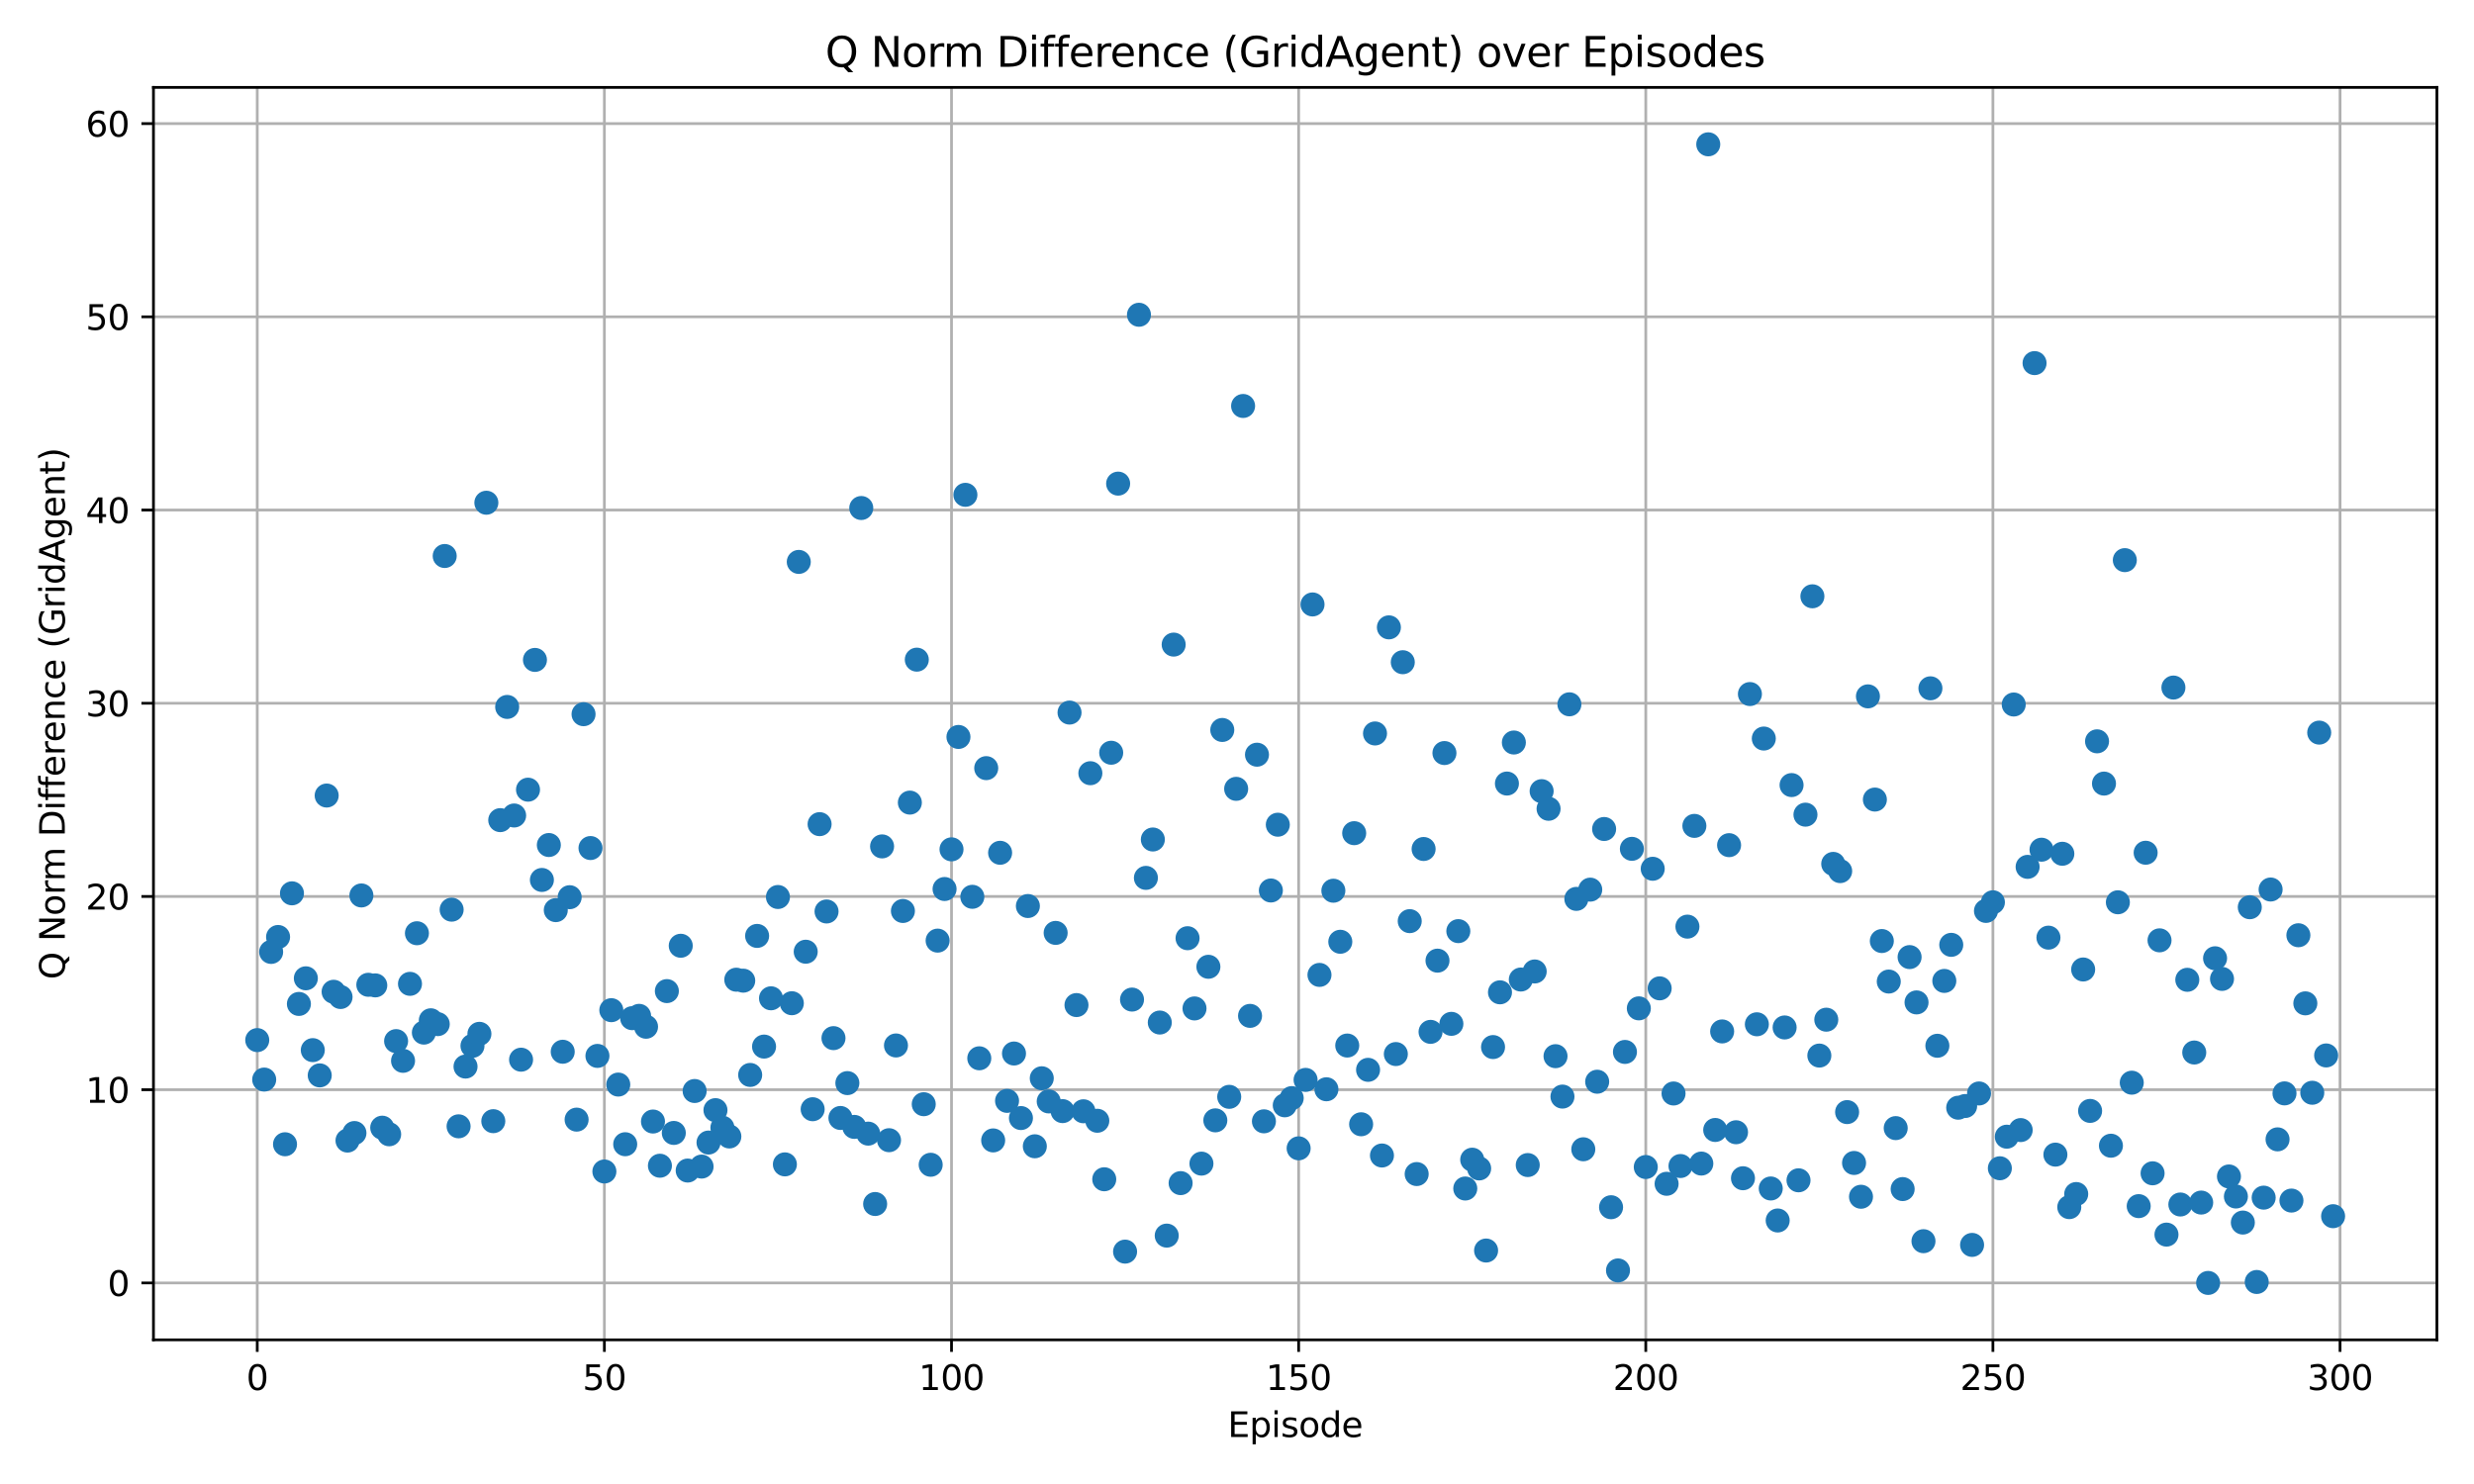 <?xml version="1.0" encoding="utf-8" standalone="no"?>
<!DOCTYPE svg PUBLIC "-//W3C//DTD SVG 1.1//EN"
  "http://www.w3.org/Graphics/SVG/1.1/DTD/svg11.dtd">
<svg xmlns:xlink="http://www.w3.org/1999/xlink" width="720pt" height="432pt" viewBox="0 0 720 432" xmlns="http://www.w3.org/2000/svg" version="1.1">
 <defs>
  <style type="text/css">*{stroke-linejoin: round; stroke-linecap: butt}</style>
 </defs>
 <g id="figure_1">
  <g id="patch_1">
   <path d="M 0 432 
L 720 432 
L 720 0 
L 0 0 
z
" style="fill: #ffffff"/>
  </g>
  <g id="axes_1">
   <g id="patch_2">
    <path d="M 44.66 390.04 
L 709.2 390.04 
L 709.2 25.44 
L 44.66 25.44 
z
" style="fill: #ffffff"/>
   </g>
   <g id="matplotlib.axis_1">
    <g id="xtick_1">
     <g id="line2d_1">
      <path d="M 74.866 390.04 
L 74.866 25.44 
" clip-path="url(#pee24ebd54e)" style="fill: none; stroke: #b0b0b0; stroke-width: 0.8; stroke-linecap: square"/>
     </g>
     <g id="line2d_2">
      <defs>
       <path id="m016be94fed" d="M 0 0 
L 0 3.5 
" style="stroke: #000000; stroke-width: 0.8"/>
      </defs>
      <g>
       <use xlink:href="#m016be94fed" x="74.866" y="390.04" style="stroke: #000000; stroke-width: 0.8"/>
      </g>
     </g>
     <g id="text_1">
      <!-- 0 -->
      <g transform="translate(71.685 404.638) scale(0.1 -0.1)">
       <defs>
        <path id="DejaVuSans-30" d="M 2034 4250 
Q 1547 4250 1301 3770 
Q 1056 3291 1056 2328 
Q 1056 1369 1301 889 
Q 1547 409 2034 409 
Q 2525 409 2770 889 
Q 3016 1369 3016 2328 
Q 3016 3291 2770 3770 
Q 2525 4250 2034 4250 
z
M 2034 4750 
Q 2819 4750 3233 4129 
Q 3647 3509 3647 2328 
Q 3647 1150 3233 529 
Q 2819 -91 2034 -91 
Q 1250 -91 836 529 
Q 422 1150 422 2328 
Q 422 3509 836 4129 
Q 1250 4750 2034 4750 
z
" transform="scale(0.016)"/>
       </defs>
       <use xlink:href="#DejaVuSans-30"/>
      </g>
     </g>
    </g>
    <g id="xtick_2">
     <g id="line2d_3">
      <path d="M 175.891 390.04 
L 175.891 25.44 
" clip-path="url(#pee24ebd54e)" style="fill: none; stroke: #b0b0b0; stroke-width: 0.8; stroke-linecap: square"/>
     </g>
     <g id="line2d_4">
      <g>
       <use xlink:href="#m016be94fed" x="175.891" y="390.04" style="stroke: #000000; stroke-width: 0.8"/>
      </g>
     </g>
     <g id="text_2">
      <!-- 50 -->
      <g transform="translate(169.528 404.638) scale(0.1 -0.1)">
       <defs>
        <path id="DejaVuSans-35" d="M 691 4666 
L 3169 4666 
L 3169 4134 
L 1269 4134 
L 1269 2991 
Q 1406 3038 1543 3061 
Q 1681 3084 1819 3084 
Q 2600 3084 3056 2656 
Q 3513 2228 3513 1497 
Q 3513 744 3044 326 
Q 2575 -91 1722 -91 
Q 1428 -91 1123 -41 
Q 819 9 494 109 
L 494 744 
Q 775 591 1075 516 
Q 1375 441 1709 441 
Q 2250 441 2565 725 
Q 2881 1009 2881 1497 
Q 2881 1984 2565 2268 
Q 2250 2553 1709 2553 
Q 1456 2553 1204 2497 
Q 953 2441 691 2322 
L 691 4666 
z
" transform="scale(0.016)"/>
       </defs>
       <use xlink:href="#DejaVuSans-35"/>
       <use xlink:href="#DejaVuSans-30" x="63.623"/>
      </g>
     </g>
    </g>
    <g id="xtick_3">
     <g id="line2d_5">
      <path d="M 276.916 390.04 
L 276.916 25.44 
" clip-path="url(#pee24ebd54e)" style="fill: none; stroke: #b0b0b0; stroke-width: 0.8; stroke-linecap: square"/>
     </g>
     <g id="line2d_6">
      <g>
       <use xlink:href="#m016be94fed" x="276.916" y="390.04" style="stroke: #000000; stroke-width: 0.8"/>
      </g>
     </g>
     <g id="text_3">
      <!-- 100 -->
      <g transform="translate(267.372 404.638) scale(0.1 -0.1)">
       <defs>
        <path id="DejaVuSans-31" d="M 794 531 
L 1825 531 
L 1825 4091 
L 703 3866 
L 703 4441 
L 1819 4666 
L 2450 4666 
L 2450 531 
L 3481 531 
L 3481 0 
L 794 0 
L 794 531 
z
" transform="scale(0.016)"/>
       </defs>
       <use xlink:href="#DejaVuSans-31"/>
       <use xlink:href="#DejaVuSans-30" x="63.623"/>
       <use xlink:href="#DejaVuSans-30" x="127.246"/>
      </g>
     </g>
    </g>
    <g id="xtick_4">
     <g id="line2d_7">
      <path d="M 377.94 390.04 
L 377.94 25.44 
" clip-path="url(#pee24ebd54e)" style="fill: none; stroke: #b0b0b0; stroke-width: 0.8; stroke-linecap: square"/>
     </g>
     <g id="line2d_8">
      <g>
       <use xlink:href="#m016be94fed" x="377.94" y="390.04" style="stroke: #000000; stroke-width: 0.8"/>
      </g>
     </g>
     <g id="text_4">
      <!-- 150 -->
      <g transform="translate(368.396 404.638) scale(0.1 -0.1)">
       <use xlink:href="#DejaVuSans-31"/>
       <use xlink:href="#DejaVuSans-35" x="63.623"/>
       <use xlink:href="#DejaVuSans-30" x="127.246"/>
      </g>
     </g>
    </g>
    <g id="xtick_5">
     <g id="line2d_9">
      <path d="M 478.965 390.04 
L 478.965 25.44 
" clip-path="url(#pee24ebd54e)" style="fill: none; stroke: #b0b0b0; stroke-width: 0.8; stroke-linecap: square"/>
     </g>
     <g id="line2d_10">
      <g>
       <use xlink:href="#m016be94fed" x="478.965" y="390.04" style="stroke: #000000; stroke-width: 0.8"/>
      </g>
     </g>
     <g id="text_5">
      <!-- 200 -->
      <g transform="translate(469.421 404.638) scale(0.1 -0.1)">
       <defs>
        <path id="DejaVuSans-32" d="M 1228 531 
L 3431 531 
L 3431 0 
L 469 0 
L 469 531 
Q 828 903 1448 1529 
Q 2069 2156 2228 2338 
Q 2531 2678 2651 2914 
Q 2772 3150 2772 3378 
Q 2772 3750 2511 3984 
Q 2250 4219 1831 4219 
Q 1534 4219 1204 4116 
Q 875 4013 500 3803 
L 500 4441 
Q 881 4594 1212 4672 
Q 1544 4750 1819 4750 
Q 2544 4750 2975 4387 
Q 3406 4025 3406 3419 
Q 3406 3131 3298 2873 
Q 3191 2616 2906 2266 
Q 2828 2175 2409 1742 
Q 1991 1309 1228 531 
z
" transform="scale(0.016)"/>
       </defs>
       <use xlink:href="#DejaVuSans-32"/>
       <use xlink:href="#DejaVuSans-30" x="63.623"/>
       <use xlink:href="#DejaVuSans-30" x="127.246"/>
      </g>
     </g>
    </g>
    <g id="xtick_6">
     <g id="line2d_11">
      <path d="M 579.99 390.04 
L 579.99 25.44 
" clip-path="url(#pee24ebd54e)" style="fill: none; stroke: #b0b0b0; stroke-width: 0.8; stroke-linecap: square"/>
     </g>
     <g id="line2d_12">
      <g>
       <use xlink:href="#m016be94fed" x="579.99" y="390.04" style="stroke: #000000; stroke-width: 0.8"/>
      </g>
     </g>
     <g id="text_6">
      <!-- 250 -->
      <g transform="translate(570.446 404.638) scale(0.1 -0.1)">
       <use xlink:href="#DejaVuSans-32"/>
       <use xlink:href="#DejaVuSans-35" x="63.623"/>
       <use xlink:href="#DejaVuSans-30" x="127.246"/>
      </g>
     </g>
    </g>
    <g id="xtick_7">
     <g id="line2d_13">
      <path d="M 681.014 390.04 
L 681.014 25.44 
" clip-path="url(#pee24ebd54e)" style="fill: none; stroke: #b0b0b0; stroke-width: 0.8; stroke-linecap: square"/>
     </g>
     <g id="line2d_14">
      <g>
       <use xlink:href="#m016be94fed" x="681.014" y="390.04" style="stroke: #000000; stroke-width: 0.8"/>
      </g>
     </g>
     <g id="text_7">
      <!-- 300 -->
      <g transform="translate(671.47 404.638) scale(0.1 -0.1)">
       <defs>
        <path id="DejaVuSans-33" d="M 2597 2516 
Q 3050 2419 3304 2112 
Q 3559 1806 3559 1356 
Q 3559 666 3084 287 
Q 2609 -91 1734 -91 
Q 1441 -91 1130 -33 
Q 819 25 488 141 
L 488 750 
Q 750 597 1062 519 
Q 1375 441 1716 441 
Q 2309 441 2620 675 
Q 2931 909 2931 1356 
Q 2931 1769 2642 2001 
Q 2353 2234 1838 2234 
L 1294 2234 
L 1294 2753 
L 1863 2753 
Q 2328 2753 2575 2939 
Q 2822 3125 2822 3475 
Q 2822 3834 2567 4026 
Q 2313 4219 1838 4219 
Q 1578 4219 1281 4162 
Q 984 4106 628 3988 
L 628 4550 
Q 988 4650 1302 4700 
Q 1616 4750 1894 4750 
Q 2613 4750 3031 4423 
Q 3450 4097 3450 3541 
Q 3450 3153 3228 2886 
Q 3006 2619 2597 2516 
z
" transform="scale(0.016)"/>
       </defs>
       <use xlink:href="#DejaVuSans-33"/>
       <use xlink:href="#DejaVuSans-30" x="63.623"/>
       <use xlink:href="#DejaVuSans-30" x="127.246"/>
      </g>
     </g>
    </g>
    <g id="text_8">
     <!-- Episode -->
     <g transform="translate(357.293 418.317) scale(0.1 -0.1)">
      <defs>
       <path id="DejaVuSans-45" d="M 628 4666 
L 3578 4666 
L 3578 4134 
L 1259 4134 
L 1259 2753 
L 3481 2753 
L 3481 2222 
L 1259 2222 
L 1259 531 
L 3634 531 
L 3634 0 
L 628 0 
L 628 4666 
z
" transform="scale(0.016)"/>
       <path id="DejaVuSans-70" d="M 1159 525 
L 1159 -1331 
L 581 -1331 
L 581 3500 
L 1159 3500 
L 1159 2969 
Q 1341 3281 1617 3432 
Q 1894 3584 2278 3584 
Q 2916 3584 3314 3078 
Q 3713 2572 3713 1747 
Q 3713 922 3314 415 
Q 2916 -91 2278 -91 
Q 1894 -91 1617 61 
Q 1341 213 1159 525 
z
M 3116 1747 
Q 3116 2381 2855 2742 
Q 2594 3103 2138 3103 
Q 1681 3103 1420 2742 
Q 1159 2381 1159 1747 
Q 1159 1113 1420 752 
Q 1681 391 2138 391 
Q 2594 391 2855 752 
Q 3116 1113 3116 1747 
z
" transform="scale(0.016)"/>
       <path id="DejaVuSans-69" d="M 603 3500 
L 1178 3500 
L 1178 0 
L 603 0 
L 603 3500 
z
M 603 4863 
L 1178 4863 
L 1178 4134 
L 603 4134 
L 603 4863 
z
" transform="scale(0.016)"/>
       <path id="DejaVuSans-73" d="M 2834 3397 
L 2834 2853 
Q 2591 2978 2328 3040 
Q 2066 3103 1784 3103 
Q 1356 3103 1142 2972 
Q 928 2841 928 2578 
Q 928 2378 1081 2264 
Q 1234 2150 1697 2047 
L 1894 2003 
Q 2506 1872 2764 1633 
Q 3022 1394 3022 966 
Q 3022 478 2636 193 
Q 2250 -91 1575 -91 
Q 1294 -91 989 -36 
Q 684 19 347 128 
L 347 722 
Q 666 556 975 473 
Q 1284 391 1588 391 
Q 1994 391 2212 530 
Q 2431 669 2431 922 
Q 2431 1156 2273 1281 
Q 2116 1406 1581 1522 
L 1381 1569 
Q 847 1681 609 1914 
Q 372 2147 372 2553 
Q 372 3047 722 3315 
Q 1072 3584 1716 3584 
Q 2034 3584 2315 3537 
Q 2597 3491 2834 3397 
z
" transform="scale(0.016)"/>
       <path id="DejaVuSans-6f" d="M 1959 3097 
Q 1497 3097 1228 2736 
Q 959 2375 959 1747 
Q 959 1119 1226 758 
Q 1494 397 1959 397 
Q 2419 397 2687 759 
Q 2956 1122 2956 1747 
Q 2956 2369 2687 2733 
Q 2419 3097 1959 3097 
z
M 1959 3584 
Q 2709 3584 3137 3096 
Q 3566 2609 3566 1747 
Q 3566 888 3137 398 
Q 2709 -91 1959 -91 
Q 1206 -91 779 398 
Q 353 888 353 1747 
Q 353 2609 779 3096 
Q 1206 3584 1959 3584 
z
" transform="scale(0.016)"/>
       <path id="DejaVuSans-64" d="M 2906 2969 
L 2906 4863 
L 3481 4863 
L 3481 0 
L 2906 0 
L 2906 525 
Q 2725 213 2448 61 
Q 2172 -91 1784 -91 
Q 1150 -91 751 415 
Q 353 922 353 1747 
Q 353 2572 751 3078 
Q 1150 3584 1784 3584 
Q 2172 3584 2448 3432 
Q 2725 3281 2906 2969 
z
M 947 1747 
Q 947 1113 1208 752 
Q 1469 391 1925 391 
Q 2381 391 2643 752 
Q 2906 1113 2906 1747 
Q 2906 2381 2643 2742 
Q 2381 3103 1925 3103 
Q 1469 3103 1208 2742 
Q 947 2381 947 1747 
z
" transform="scale(0.016)"/>
       <path id="DejaVuSans-65" d="M 3597 1894 
L 3597 1613 
L 953 1613 
Q 991 1019 1311 708 
Q 1631 397 2203 397 
Q 2534 397 2845 478 
Q 3156 559 3463 722 
L 3463 178 
Q 3153 47 2828 -22 
Q 2503 -91 2169 -91 
Q 1331 -91 842 396 
Q 353 884 353 1716 
Q 353 2575 817 3079 
Q 1281 3584 2069 3584 
Q 2775 3584 3186 3129 
Q 3597 2675 3597 1894 
z
M 3022 2063 
Q 3016 2534 2758 2815 
Q 2500 3097 2075 3097 
Q 1594 3097 1305 2825 
Q 1016 2553 972 2059 
L 3022 2063 
z
" transform="scale(0.016)"/>
      </defs>
      <use xlink:href="#DejaVuSans-45"/>
      <use xlink:href="#DejaVuSans-70" x="63.184"/>
      <use xlink:href="#DejaVuSans-69" x="126.66"/>
      <use xlink:href="#DejaVuSans-73" x="154.443"/>
      <use xlink:href="#DejaVuSans-6f" x="206.543"/>
      <use xlink:href="#DejaVuSans-64" x="267.725"/>
      <use xlink:href="#DejaVuSans-65" x="331.201"/>
     </g>
    </g>
   </g>
   <g id="matplotlib.axis_2">
    <g id="ytick_1">
     <g id="line2d_15">
      <path d="M 44.66 373.468 
L 709.2 373.468 
" clip-path="url(#pee24ebd54e)" style="fill: none; stroke: #b0b0b0; stroke-width: 0.8; stroke-linecap: square"/>
     </g>
     <g id="line2d_16">
      <defs>
       <path id="m3810a17c77" d="M 0 0 
L -3.5 0 
" style="stroke: #000000; stroke-width: 0.8"/>
      </defs>
      <g>
       <use xlink:href="#m3810a17c77" x="44.66" y="373.468" style="stroke: #000000; stroke-width: 0.8"/>
      </g>
     </g>
     <g id="text_9">
      <!-- 0 -->
      <g transform="translate(31.297 377.267) scale(0.1 -0.1)">
       <use xlink:href="#DejaVuSans-30"/>
      </g>
     </g>
    </g>
    <g id="ytick_2">
     <g id="line2d_17">
      <path d="M 44.66 317.219 
L 709.2 317.219 
" clip-path="url(#pee24ebd54e)" style="fill: none; stroke: #b0b0b0; stroke-width: 0.8; stroke-linecap: square"/>
     </g>
     <g id="line2d_18">
      <g>
       <use xlink:href="#m3810a17c77" x="44.66" y="317.219" style="stroke: #000000; stroke-width: 0.8"/>
      </g>
     </g>
     <g id="text_10">
      <!-- 10 -->
      <g transform="translate(24.935 321.018) scale(0.1 -0.1)">
       <use xlink:href="#DejaVuSans-31"/>
       <use xlink:href="#DejaVuSans-30" x="63.623"/>
      </g>
     </g>
    </g>
    <g id="ytick_3">
     <g id="line2d_19">
      <path d="M 44.66 260.971 
L 709.2 260.971 
" clip-path="url(#pee24ebd54e)" style="fill: none; stroke: #b0b0b0; stroke-width: 0.8; stroke-linecap: square"/>
     </g>
     <g id="line2d_20">
      <g>
       <use xlink:href="#m3810a17c77" x="44.66" y="260.971" style="stroke: #000000; stroke-width: 0.8"/>
      </g>
     </g>
     <g id="text_11">
      <!-- 20 -->
      <g transform="translate(24.935 264.77) scale(0.1 -0.1)">
       <use xlink:href="#DejaVuSans-32"/>
       <use xlink:href="#DejaVuSans-30" x="63.623"/>
      </g>
     </g>
    </g>
    <g id="ytick_4">
     <g id="line2d_21">
      <path d="M 44.66 204.722 
L 709.2 204.722 
" clip-path="url(#pee24ebd54e)" style="fill: none; stroke: #b0b0b0; stroke-width: 0.8; stroke-linecap: square"/>
     </g>
     <g id="line2d_22">
      <g>
       <use xlink:href="#m3810a17c77" x="44.66" y="204.722" style="stroke: #000000; stroke-width: 0.8"/>
      </g>
     </g>
     <g id="text_12">
      <!-- 30 -->
      <g transform="translate(24.935 208.521) scale(0.1 -0.1)">
       <use xlink:href="#DejaVuSans-33"/>
       <use xlink:href="#DejaVuSans-30" x="63.623"/>
      </g>
     </g>
    </g>
    <g id="ytick_5">
     <g id="line2d_23">
      <path d="M 44.66 148.474 
L 709.2 148.474 
" clip-path="url(#pee24ebd54e)" style="fill: none; stroke: #b0b0b0; stroke-width: 0.8; stroke-linecap: square"/>
     </g>
     <g id="line2d_24">
      <g>
       <use xlink:href="#m3810a17c77" x="44.66" y="148.474" style="stroke: #000000; stroke-width: 0.8"/>
      </g>
     </g>
     <g id="text_13">
      <!-- 40 -->
      <g transform="translate(24.935 152.273) scale(0.1 -0.1)">
       <defs>
        <path id="DejaVuSans-34" d="M 2419 4116 
L 825 1625 
L 2419 1625 
L 2419 4116 
z
M 2253 4666 
L 3047 4666 
L 3047 1625 
L 3713 1625 
L 3713 1100 
L 3047 1100 
L 3047 0 
L 2419 0 
L 2419 1100 
L 313 1100 
L 313 1709 
L 2253 4666 
z
" transform="scale(0.016)"/>
       </defs>
       <use xlink:href="#DejaVuSans-34"/>
       <use xlink:href="#DejaVuSans-30" x="63.623"/>
      </g>
     </g>
    </g>
    <g id="ytick_6">
     <g id="line2d_25">
      <path d="M 44.66 92.225 
L 709.2 92.225 
" clip-path="url(#pee24ebd54e)" style="fill: none; stroke: #b0b0b0; stroke-width: 0.8; stroke-linecap: square"/>
     </g>
     <g id="line2d_26">
      <g>
       <use xlink:href="#m3810a17c77" x="44.66" y="92.225" style="stroke: #000000; stroke-width: 0.8"/>
      </g>
     </g>
     <g id="text_14">
      <!-- 50 -->
      <g transform="translate(24.935 96.024) scale(0.1 -0.1)">
       <use xlink:href="#DejaVuSans-35"/>
       <use xlink:href="#DejaVuSans-30" x="63.623"/>
      </g>
     </g>
    </g>
    <g id="ytick_7">
     <g id="line2d_27">
      <path d="M 44.66 35.977 
L 709.2 35.977 
" clip-path="url(#pee24ebd54e)" style="fill: none; stroke: #b0b0b0; stroke-width: 0.8; stroke-linecap: square"/>
     </g>
     <g id="line2d_28">
      <g>
       <use xlink:href="#m3810a17c77" x="44.66" y="35.977" style="stroke: #000000; stroke-width: 0.8"/>
      </g>
     </g>
     <g id="text_15">
      <!-- 60 -->
      <g transform="translate(24.935 39.776) scale(0.1 -0.1)">
       <defs>
        <path id="DejaVuSans-36" d="M 2113 2584 
Q 1688 2584 1439 2293 
Q 1191 2003 1191 1497 
Q 1191 994 1439 701 
Q 1688 409 2113 409 
Q 2538 409 2786 701 
Q 3034 994 3034 1497 
Q 3034 2003 2786 2293 
Q 2538 2584 2113 2584 
z
M 3366 4563 
L 3366 3988 
Q 3128 4100 2886 4159 
Q 2644 4219 2406 4219 
Q 1781 4219 1451 3797 
Q 1122 3375 1075 2522 
Q 1259 2794 1537 2939 
Q 1816 3084 2150 3084 
Q 2853 3084 3261 2657 
Q 3669 2231 3669 1497 
Q 3669 778 3244 343 
Q 2819 -91 2113 -91 
Q 1303 -91 875 529 
Q 447 1150 447 2328 
Q 447 3434 972 4092 
Q 1497 4750 2381 4750 
Q 2619 4750 2861 4703 
Q 3103 4656 3366 4563 
z
" transform="scale(0.016)"/>
       </defs>
       <use xlink:href="#DejaVuSans-36"/>
       <use xlink:href="#DejaVuSans-30" x="63.623"/>
      </g>
     </g>
    </g>
    <g id="text_16">
     <!-- Q Norm Difference (GridAgent) -->
     <g transform="translate(18.855 285.126) rotate(-90) scale(0.1 -0.1)">
      <defs>
       <path id="DejaVuSans-51" d="M 2522 4238 
Q 1834 4238 1429 3725 
Q 1025 3213 1025 2328 
Q 1025 1447 1429 934 
Q 1834 422 2522 422 
Q 3209 422 3611 934 
Q 4013 1447 4013 2328 
Q 4013 3213 3611 3725 
Q 3209 4238 2522 4238 
z
M 3406 84 
L 4238 -825 
L 3475 -825 
L 2784 -78 
Q 2681 -84 2626 -87 
Q 2572 -91 2522 -91 
Q 1538 -91 948 567 
Q 359 1225 359 2328 
Q 359 3434 948 4092 
Q 1538 4750 2522 4750 
Q 3503 4750 4090 4092 
Q 4678 3434 4678 2328 
Q 4678 1516 4351 937 
Q 4025 359 3406 84 
z
" transform="scale(0.016)"/>
       <path id="DejaVuSans-20" transform="scale(0.016)"/>
       <path id="DejaVuSans-4e" d="M 628 4666 
L 1478 4666 
L 3547 763 
L 3547 4666 
L 4159 4666 
L 4159 0 
L 3309 0 
L 1241 3903 
L 1241 0 
L 628 0 
L 628 4666 
z
" transform="scale(0.016)"/>
       <path id="DejaVuSans-72" d="M 2631 2963 
Q 2534 3019 2420 3045 
Q 2306 3072 2169 3072 
Q 1681 3072 1420 2755 
Q 1159 2438 1159 1844 
L 1159 0 
L 581 0 
L 581 3500 
L 1159 3500 
L 1159 2956 
Q 1341 3275 1631 3429 
Q 1922 3584 2338 3584 
Q 2397 3584 2469 3576 
Q 2541 3569 2628 3553 
L 2631 2963 
z
" transform="scale(0.016)"/>
       <path id="DejaVuSans-6d" d="M 3328 2828 
Q 3544 3216 3844 3400 
Q 4144 3584 4550 3584 
Q 5097 3584 5394 3201 
Q 5691 2819 5691 2113 
L 5691 0 
L 5113 0 
L 5113 2094 
Q 5113 2597 4934 2840 
Q 4756 3084 4391 3084 
Q 3944 3084 3684 2787 
Q 3425 2491 3425 1978 
L 3425 0 
L 2847 0 
L 2847 2094 
Q 2847 2600 2669 2842 
Q 2491 3084 2119 3084 
Q 1678 3084 1418 2786 
Q 1159 2488 1159 1978 
L 1159 0 
L 581 0 
L 581 3500 
L 1159 3500 
L 1159 2956 
Q 1356 3278 1631 3431 
Q 1906 3584 2284 3584 
Q 2666 3584 2933 3390 
Q 3200 3197 3328 2828 
z
" transform="scale(0.016)"/>
       <path id="DejaVuSans-44" d="M 1259 4147 
L 1259 519 
L 2022 519 
Q 2988 519 3436 956 
Q 3884 1394 3884 2338 
Q 3884 3275 3436 3711 
Q 2988 4147 2022 4147 
L 1259 4147 
z
M 628 4666 
L 1925 4666 
Q 3281 4666 3915 4102 
Q 4550 3538 4550 2338 
Q 4550 1131 3912 565 
Q 3275 0 1925 0 
L 628 0 
L 628 4666 
z
" transform="scale(0.016)"/>
       <path id="DejaVuSans-66" d="M 2375 4863 
L 2375 4384 
L 1825 4384 
Q 1516 4384 1395 4259 
Q 1275 4134 1275 3809 
L 1275 3500 
L 2222 3500 
L 2222 3053 
L 1275 3053 
L 1275 0 
L 697 0 
L 697 3053 
L 147 3053 
L 147 3500 
L 697 3500 
L 697 3744 
Q 697 4328 969 4595 
Q 1241 4863 1831 4863 
L 2375 4863 
z
" transform="scale(0.016)"/>
       <path id="DejaVuSans-6e" d="M 3513 2113 
L 3513 0 
L 2938 0 
L 2938 2094 
Q 2938 2591 2744 2837 
Q 2550 3084 2163 3084 
Q 1697 3084 1428 2787 
Q 1159 2491 1159 1978 
L 1159 0 
L 581 0 
L 581 3500 
L 1159 3500 
L 1159 2956 
Q 1366 3272 1645 3428 
Q 1925 3584 2291 3584 
Q 2894 3584 3203 3211 
Q 3513 2838 3513 2113 
z
" transform="scale(0.016)"/>
       <path id="DejaVuSans-63" d="M 3122 3366 
L 3122 2828 
Q 2878 2963 2633 3030 
Q 2388 3097 2138 3097 
Q 1578 3097 1268 2742 
Q 959 2388 959 1747 
Q 959 1106 1268 751 
Q 1578 397 2138 397 
Q 2388 397 2633 464 
Q 2878 531 3122 666 
L 3122 134 
Q 2881 22 2623 -34 
Q 2366 -91 2075 -91 
Q 1284 -91 818 406 
Q 353 903 353 1747 
Q 353 2603 823 3093 
Q 1294 3584 2113 3584 
Q 2378 3584 2631 3529 
Q 2884 3475 3122 3366 
z
" transform="scale(0.016)"/>
       <path id="DejaVuSans-28" d="M 1984 4856 
Q 1566 4138 1362 3434 
Q 1159 2731 1159 2009 
Q 1159 1288 1364 580 
Q 1569 -128 1984 -844 
L 1484 -844 
Q 1016 -109 783 600 
Q 550 1309 550 2009 
Q 550 2706 781 3412 
Q 1013 4119 1484 4856 
L 1984 4856 
z
" transform="scale(0.016)"/>
       <path id="DejaVuSans-47" d="M 3809 666 
L 3809 1919 
L 2778 1919 
L 2778 2438 
L 4434 2438 
L 4434 434 
Q 4069 175 3628 42 
Q 3188 -91 2688 -91 
Q 1594 -91 976 548 
Q 359 1188 359 2328 
Q 359 3472 976 4111 
Q 1594 4750 2688 4750 
Q 3144 4750 3555 4637 
Q 3966 4525 4313 4306 
L 4313 3634 
Q 3963 3931 3569 4081 
Q 3175 4231 2741 4231 
Q 1884 4231 1454 3753 
Q 1025 3275 1025 2328 
Q 1025 1384 1454 906 
Q 1884 428 2741 428 
Q 3075 428 3337 486 
Q 3600 544 3809 666 
z
" transform="scale(0.016)"/>
       <path id="DejaVuSans-41" d="M 2188 4044 
L 1331 1722 
L 3047 1722 
L 2188 4044 
z
M 1831 4666 
L 2547 4666 
L 4325 0 
L 3669 0 
L 3244 1197 
L 1141 1197 
L 716 0 
L 50 0 
L 1831 4666 
z
" transform="scale(0.016)"/>
       <path id="DejaVuSans-67" d="M 2906 1791 
Q 2906 2416 2648 2759 
Q 2391 3103 1925 3103 
Q 1463 3103 1205 2759 
Q 947 2416 947 1791 
Q 947 1169 1205 825 
Q 1463 481 1925 481 
Q 2391 481 2648 825 
Q 2906 1169 2906 1791 
z
M 3481 434 
Q 3481 -459 3084 -895 
Q 2688 -1331 1869 -1331 
Q 1566 -1331 1297 -1286 
Q 1028 -1241 775 -1147 
L 775 -588 
Q 1028 -725 1275 -790 
Q 1522 -856 1778 -856 
Q 2344 -856 2625 -561 
Q 2906 -266 2906 331 
L 2906 616 
Q 2728 306 2450 153 
Q 2172 0 1784 0 
Q 1141 0 747 490 
Q 353 981 353 1791 
Q 353 2603 747 3093 
Q 1141 3584 1784 3584 
Q 2172 3584 2450 3431 
Q 2728 3278 2906 2969 
L 2906 3500 
L 3481 3500 
L 3481 434 
z
" transform="scale(0.016)"/>
       <path id="DejaVuSans-74" d="M 1172 4494 
L 1172 3500 
L 2356 3500 
L 2356 3053 
L 1172 3053 
L 1172 1153 
Q 1172 725 1289 603 
Q 1406 481 1766 481 
L 2356 481 
L 2356 0 
L 1766 0 
Q 1100 0 847 248 
Q 594 497 594 1153 
L 594 3053 
L 172 3053 
L 172 3500 
L 594 3500 
L 594 4494 
L 1172 4494 
z
" transform="scale(0.016)"/>
       <path id="DejaVuSans-29" d="M 513 4856 
L 1013 4856 
Q 1481 4119 1714 3412 
Q 1947 2706 1947 2009 
Q 1947 1309 1714 600 
Q 1481 -109 1013 -844 
L 513 -844 
Q 928 -128 1133 580 
Q 1338 1288 1338 2009 
Q 1338 2731 1133 3434 
Q 928 4138 513 4856 
z
" transform="scale(0.016)"/>
      </defs>
      <use xlink:href="#DejaVuSans-51"/>
      <use xlink:href="#DejaVuSans-20" x="78.711"/>
      <use xlink:href="#DejaVuSans-4e" x="110.498"/>
      <use xlink:href="#DejaVuSans-6f" x="185.303"/>
      <use xlink:href="#DejaVuSans-72" x="246.484"/>
      <use xlink:href="#DejaVuSans-6d" x="285.848"/>
      <use xlink:href="#DejaVuSans-20" x="383.26"/>
      <use xlink:href="#DejaVuSans-44" x="415.047"/>
      <use xlink:href="#DejaVuSans-69" x="492.049"/>
      <use xlink:href="#DejaVuSans-66" x="519.832"/>
      <use xlink:href="#DejaVuSans-66" x="555.037"/>
      <use xlink:href="#DejaVuSans-65" x="590.242"/>
      <use xlink:href="#DejaVuSans-72" x="651.766"/>
      <use xlink:href="#DejaVuSans-65" x="690.629"/>
      <use xlink:href="#DejaVuSans-6e" x="752.152"/>
      <use xlink:href="#DejaVuSans-63" x="815.531"/>
      <use xlink:href="#DejaVuSans-65" x="870.512"/>
      <use xlink:href="#DejaVuSans-20" x="932.035"/>
      <use xlink:href="#DejaVuSans-28" x="963.822"/>
      <use xlink:href="#DejaVuSans-47" x="1002.836"/>
      <use xlink:href="#DejaVuSans-72" x="1080.326"/>
      <use xlink:href="#DejaVuSans-69" x="1121.439"/>
      <use xlink:href="#DejaVuSans-64" x="1149.223"/>
      <use xlink:href="#DejaVuSans-41" x="1212.699"/>
      <use xlink:href="#DejaVuSans-67" x="1281.107"/>
      <use xlink:href="#DejaVuSans-65" x="1344.584"/>
      <use xlink:href="#DejaVuSans-6e" x="1406.107"/>
      <use xlink:href="#DejaVuSans-74" x="1469.486"/>
      <use xlink:href="#DejaVuSans-29" x="1508.695"/>
     </g>
    </g>
   </g>
   <g id="line2d_29">
    <path d="M 678.994 354.041 
" clip-path="url(#pee24ebd54e)" style="fill: none; stroke: #1f77b4; stroke-width: 1.5; stroke-linecap: square"/>
    <defs>
     <path id="m74a7bbb55e" d="M 0 3 
C 0.796 3 1.559 2.684 2.121 2.121 
C 2.684 1.559 3 0.796 3 0 
C 3 -0.796 2.684 -1.559 2.121 -2.121 
C 1.559 -2.684 0.796 -3 0 -3 
C -0.796 -3 -1.559 -2.684 -2.121 -2.121 
C -2.684 -1.559 -3 -0.796 -3 0 
C -3 0.796 -2.684 1.559 -2.121 2.121 
C -1.559 2.684 -0.796 3 0 3 
z
" style="stroke: #1f77b4"/>
    </defs>
    <g clip-path="url(#pee24ebd54e)">
     <use xlink:href="#m74a7bbb55e" x="74.866" y="302.78" style="fill: #1f77b4; stroke: #1f77b4"/>
     <use xlink:href="#m74a7bbb55e" x="76.887" y="314.266" style="fill: #1f77b4; stroke: #1f77b4"/>
     <use xlink:href="#m74a7bbb55e" x="78.907" y="277.11" style="fill: #1f77b4; stroke: #1f77b4"/>
     <use xlink:href="#m74a7bbb55e" x="80.928" y="272.76" style="fill: #1f77b4; stroke: #1f77b4"/>
     <use xlink:href="#m74a7bbb55e" x="82.948" y="333.099" style="fill: #1f77b4; stroke: #1f77b4"/>
     <use xlink:href="#m74a7bbb55e" x="84.969" y="260.051" style="fill: #1f77b4; stroke: #1f77b4"/>
     <use xlink:href="#m74a7bbb55e" x="86.989" y="292.25" style="fill: #1f77b4; stroke: #1f77b4"/>
     <use xlink:href="#m74a7bbb55e" x="89.01" y="284.789" style="fill: #1f77b4; stroke: #1f77b4"/>
     <use xlink:href="#m74a7bbb55e" x="91.03" y="305.698" style="fill: #1f77b4; stroke: #1f77b4"/>
     <use xlink:href="#m74a7bbb55e" x="93.051" y="313.05" style="fill: #1f77b4; stroke: #1f77b4"/>
     <use xlink:href="#m74a7bbb55e" x="95.071" y="231.584" style="fill: #1f77b4; stroke: #1f77b4"/>
     <use xlink:href="#m74a7bbb55e" x="97.092" y="288.707" style="fill: #1f77b4; stroke: #1f77b4"/>
     <use xlink:href="#m74a7bbb55e" x="99.112" y="290.236" style="fill: #1f77b4; stroke: #1f77b4"/>
     <use xlink:href="#m74a7bbb55e" x="101.133" y="332.026" style="fill: #1f77b4; stroke: #1f77b4"/>
     <use xlink:href="#m74a7bbb55e" x="103.153" y="329.831" style="fill: #1f77b4; stroke: #1f77b4"/>
     <use xlink:href="#m74a7bbb55e" x="105.174" y="260.67" style="fill: #1f77b4; stroke: #1f77b4"/>
     <use xlink:href="#m74a7bbb55e" x="107.194" y="286.677" style="fill: #1f77b4; stroke: #1f77b4"/>
     <use xlink:href="#m74a7bbb55e" x="109.215" y="286.851" style="fill: #1f77b4; stroke: #1f77b4"/>
     <use xlink:href="#m74a7bbb55e" x="111.235" y="328.274" style="fill: #1f77b4; stroke: #1f77b4"/>
     <use xlink:href="#m74a7bbb55e" x="113.256" y="330.195" style="fill: #1f77b4; stroke: #1f77b4"/>
     <use xlink:href="#m74a7bbb55e" x="115.276" y="303.075" style="fill: #1f77b4; stroke: #1f77b4"/>
     <use xlink:href="#m74a7bbb55e" x="117.297" y="308.813" style="fill: #1f77b4; stroke: #1f77b4"/>
     <use xlink:href="#m74a7bbb55e" x="119.317" y="286.401" style="fill: #1f77b4; stroke: #1f77b4"/>
     <use xlink:href="#m74a7bbb55e" x="121.338" y="271.67" style="fill: #1f77b4; stroke: #1f77b4"/>
     <use xlink:href="#m74a7bbb55e" x="123.358" y="300.597" style="fill: #1f77b4; stroke: #1f77b4"/>
     <use xlink:href="#m74a7bbb55e" x="125.379" y="297.007" style="fill: #1f77b4; stroke: #1f77b4"/>
     <use xlink:href="#m74a7bbb55e" x="127.399" y="298.128" style="fill: #1f77b4; stroke: #1f77b4"/>
     <use xlink:href="#m74a7bbb55e" x="129.42" y="161.856" style="fill: #1f77b4; stroke: #1f77b4"/>
     <use xlink:href="#m74a7bbb55e" x="131.44" y="264.804" style="fill: #1f77b4; stroke: #1f77b4"/>
     <use xlink:href="#m74a7bbb55e" x="133.461" y="327.877" style="fill: #1f77b4; stroke: #1f77b4"/>
     <use xlink:href="#m74a7bbb55e" x="135.481" y="310.483" style="fill: #1f77b4; stroke: #1f77b4"/>
     <use xlink:href="#m74a7bbb55e" x="137.502" y="304.457" style="fill: #1f77b4; stroke: #1f77b4"/>
     <use xlink:href="#m74a7bbb55e" x="139.522" y="300.953" style="fill: #1f77b4; stroke: #1f77b4"/>
     <use xlink:href="#m74a7bbb55e" x="141.543" y="146.347" style="fill: #1f77b4; stroke: #1f77b4"/>
     <use xlink:href="#m74a7bbb55e" x="143.563" y="326.38" style="fill: #1f77b4; stroke: #1f77b4"/>
     <use xlink:href="#m74a7bbb55e" x="145.584" y="238.746" style="fill: #1f77b4; stroke: #1f77b4"/>
     <use xlink:href="#m74a7bbb55e" x="147.604" y="205.792" style="fill: #1f77b4; stroke: #1f77b4"/>
     <use xlink:href="#m74a7bbb55e" x="149.625" y="237.395" style="fill: #1f77b4; stroke: #1f77b4"/>
     <use xlink:href="#m74a7bbb55e" x="151.645" y="308.48" style="fill: #1f77b4; stroke: #1f77b4"/>
     <use xlink:href="#m74a7bbb55e" x="153.666" y="229.878" style="fill: #1f77b4; stroke: #1f77b4"/>
     <use xlink:href="#m74a7bbb55e" x="155.686" y="192.103" style="fill: #1f77b4; stroke: #1f77b4"/>
     <use xlink:href="#m74a7bbb55e" x="157.707" y="256.156" style="fill: #1f77b4; stroke: #1f77b4"/>
     <use xlink:href="#m74a7bbb55e" x="159.727" y="245.988" style="fill: #1f77b4; stroke: #1f77b4"/>
     <use xlink:href="#m74a7bbb55e" x="161.748" y="264.942" style="fill: #1f77b4; stroke: #1f77b4"/>
     <use xlink:href="#m74a7bbb55e" x="163.768" y="306.17" style="fill: #1f77b4; stroke: #1f77b4"/>
     <use xlink:href="#m74a7bbb55e" x="165.789" y="261.18" style="fill: #1f77b4; stroke: #1f77b4"/>
     <use xlink:href="#m74a7bbb55e" x="167.809" y="325.93" style="fill: #1f77b4; stroke: #1f77b4"/>
     <use xlink:href="#m74a7bbb55e" x="169.83" y="207.906" style="fill: #1f77b4; stroke: #1f77b4"/>
     <use xlink:href="#m74a7bbb55e" x="171.85" y="246.869" style="fill: #1f77b4; stroke: #1f77b4"/>
     <use xlink:href="#m74a7bbb55e" x="173.87" y="307.38" style="fill: #1f77b4; stroke: #1f77b4"/>
     <use xlink:href="#m74a7bbb55e" x="175.891" y="341.025" style="fill: #1f77b4; stroke: #1f77b4"/>
     <use xlink:href="#m74a7bbb55e" x="177.911" y="294.066" style="fill: #1f77b4; stroke: #1f77b4"/>
     <use xlink:href="#m74a7bbb55e" x="179.932" y="315.724" style="fill: #1f77b4; stroke: #1f77b4"/>
     <use xlink:href="#m74a7bbb55e" x="181.952" y="333.09" style="fill: #1f77b4; stroke: #1f77b4"/>
     <use xlink:href="#m74a7bbb55e" x="183.973" y="296.396" style="fill: #1f77b4; stroke: #1f77b4"/>
     <use xlink:href="#m74a7bbb55e" x="185.993" y="295.718" style="fill: #1f77b4; stroke: #1f77b4"/>
     <use xlink:href="#m74a7bbb55e" x="188.014" y="298.893" style="fill: #1f77b4; stroke: #1f77b4"/>
     <use xlink:href="#m74a7bbb55e" x="190.034" y="326.482" style="fill: #1f77b4; stroke: #1f77b4"/>
     <use xlink:href="#m74a7bbb55e" x="192.055" y="339.348" style="fill: #1f77b4; stroke: #1f77b4"/>
     <use xlink:href="#m74a7bbb55e" x="194.075" y="288.514" style="fill: #1f77b4; stroke: #1f77b4"/>
     <use xlink:href="#m74a7bbb55e" x="196.096" y="329.804" style="fill: #1f77b4; stroke: #1f77b4"/>
     <use xlink:href="#m74a7bbb55e" x="198.116" y="275.316" style="fill: #1f77b4; stroke: #1f77b4"/>
     <use xlink:href="#m74a7bbb55e" x="200.137" y="340.753" style="fill: #1f77b4; stroke: #1f77b4"/>
     <use xlink:href="#m74a7bbb55e" x="202.157" y="317.597" style="fill: #1f77b4; stroke: #1f77b4"/>
     <use xlink:href="#m74a7bbb55e" x="204.178" y="339.598" style="fill: #1f77b4; stroke: #1f77b4"/>
     <use xlink:href="#m74a7bbb55e" x="206.198" y="332.603" style="fill: #1f77b4; stroke: #1f77b4"/>
     <use xlink:href="#m74a7bbb55e" x="208.219" y="323.168" style="fill: #1f77b4; stroke: #1f77b4"/>
     <use xlink:href="#m74a7bbb55e" x="210.239" y="328.279" style="fill: #1f77b4; stroke: #1f77b4"/>
     <use xlink:href="#m74a7bbb55e" x="212.26" y="330.831" style="fill: #1f77b4; stroke: #1f77b4"/>
     <use xlink:href="#m74a7bbb55e" x="214.28" y="285.195" style="fill: #1f77b4; stroke: #1f77b4"/>
     <use xlink:href="#m74a7bbb55e" x="216.301" y="285.476" style="fill: #1f77b4; stroke: #1f77b4"/>
     <use xlink:href="#m74a7bbb55e" x="218.321" y="312.92" style="fill: #1f77b4; stroke: #1f77b4"/>
     <use xlink:href="#m74a7bbb55e" x="220.342" y="272.45" style="fill: #1f77b4; stroke: #1f77b4"/>
     <use xlink:href="#m74a7bbb55e" x="222.362" y="304.667" style="fill: #1f77b4; stroke: #1f77b4"/>
     <use xlink:href="#m74a7bbb55e" x="224.383" y="290.608" style="fill: #1f77b4; stroke: #1f77b4"/>
     <use xlink:href="#m74a7bbb55e" x="226.403" y="261.121" style="fill: #1f77b4; stroke: #1f77b4"/>
     <use xlink:href="#m74a7bbb55e" x="228.424" y="338.955" style="fill: #1f77b4; stroke: #1f77b4"/>
     <use xlink:href="#m74a7bbb55e" x="230.444" y="292.043" style="fill: #1f77b4; stroke: #1f77b4"/>
     <use xlink:href="#m74a7bbb55e" x="232.465" y="163.575" style="fill: #1f77b4; stroke: #1f77b4"/>
     <use xlink:href="#m74a7bbb55e" x="234.485" y="277.051" style="fill: #1f77b4; stroke: #1f77b4"/>
     <use xlink:href="#m74a7bbb55e" x="236.506" y="322.9" style="fill: #1f77b4; stroke: #1f77b4"/>
     <use xlink:href="#m74a7bbb55e" x="238.526" y="239.914" style="fill: #1f77b4; stroke: #1f77b4"/>
     <use xlink:href="#m74a7bbb55e" x="240.547" y="265.333" style="fill: #1f77b4; stroke: #1f77b4"/>
     <use xlink:href="#m74a7bbb55e" x="242.567" y="302.205" style="fill: #1f77b4; stroke: #1f77b4"/>
     <use xlink:href="#m74a7bbb55e" x="244.588" y="325.446" style="fill: #1f77b4; stroke: #1f77b4"/>
     <use xlink:href="#m74a7bbb55e" x="246.608" y="315.296" style="fill: #1f77b4; stroke: #1f77b4"/>
     <use xlink:href="#m74a7bbb55e" x="248.629" y="328.044" style="fill: #1f77b4; stroke: #1f77b4"/>
     <use xlink:href="#m74a7bbb55e" x="250.649" y="147.884" style="fill: #1f77b4; stroke: #1f77b4"/>
     <use xlink:href="#m74a7bbb55e" x="252.67" y="330.005" style="fill: #1f77b4; stroke: #1f77b4"/>
     <use xlink:href="#m74a7bbb55e" x="254.69" y="350.492" style="fill: #1f77b4; stroke: #1f77b4"/>
     <use xlink:href="#m74a7bbb55e" x="256.711" y="246.391" style="fill: #1f77b4; stroke: #1f77b4"/>
     <use xlink:href="#m74a7bbb55e" x="258.731" y="331.919" style="fill: #1f77b4; stroke: #1f77b4"/>
     <use xlink:href="#m74a7bbb55e" x="260.752" y="304.34" style="fill: #1f77b4; stroke: #1f77b4"/>
     <use xlink:href="#m74a7bbb55e" x="262.772" y="265.189" style="fill: #1f77b4; stroke: #1f77b4"/>
     <use xlink:href="#m74a7bbb55e" x="264.793" y="233.643" style="fill: #1f77b4; stroke: #1f77b4"/>
     <use xlink:href="#m74a7bbb55e" x="266.813" y="192.028" style="fill: #1f77b4; stroke: #1f77b4"/>
     <use xlink:href="#m74a7bbb55e" x="268.834" y="321.44" style="fill: #1f77b4; stroke: #1f77b4"/>
     <use xlink:href="#m74a7bbb55e" x="270.854" y="339.069" style="fill: #1f77b4; stroke: #1f77b4"/>
     <use xlink:href="#m74a7bbb55e" x="272.875" y="273.818" style="fill: #1f77b4; stroke: #1f77b4"/>
     <use xlink:href="#m74a7bbb55e" x="274.895" y="258.794" style="fill: #1f77b4; stroke: #1f77b4"/>
     <use xlink:href="#m74a7bbb55e" x="276.916" y="247.249" style="fill: #1f77b4; stroke: #1f77b4"/>
     <use xlink:href="#m74a7bbb55e" x="278.936" y="214.529" style="fill: #1f77b4; stroke: #1f77b4"/>
     <use xlink:href="#m74a7bbb55e" x="280.957" y="144.047" style="fill: #1f77b4; stroke: #1f77b4"/>
     <use xlink:href="#m74a7bbb55e" x="282.977" y="261.065" style="fill: #1f77b4; stroke: #1f77b4"/>
     <use xlink:href="#m74a7bbb55e" x="284.998" y="308.075" style="fill: #1f77b4; stroke: #1f77b4"/>
     <use xlink:href="#m74a7bbb55e" x="287.018" y="223.61" style="fill: #1f77b4; stroke: #1f77b4"/>
     <use xlink:href="#m74a7bbb55e" x="289.039" y="331.979" style="fill: #1f77b4; stroke: #1f77b4"/>
     <use xlink:href="#m74a7bbb55e" x="291.059" y="248.251" style="fill: #1f77b4; stroke: #1f77b4"/>
     <use xlink:href="#m74a7bbb55e" x="293.08" y="320.469" style="fill: #1f77b4; stroke: #1f77b4"/>
     <use xlink:href="#m74a7bbb55e" x="295.1" y="306.683" style="fill: #1f77b4; stroke: #1f77b4"/>
     <use xlink:href="#m74a7bbb55e" x="297.121" y="325.471" style="fill: #1f77b4; stroke: #1f77b4"/>
     <use xlink:href="#m74a7bbb55e" x="299.141" y="263.747" style="fill: #1f77b4; stroke: #1f77b4"/>
     <use xlink:href="#m74a7bbb55e" x="301.162" y="333.687" style="fill: #1f77b4; stroke: #1f77b4"/>
     <use xlink:href="#m74a7bbb55e" x="303.182" y="313.889" style="fill: #1f77b4; stroke: #1f77b4"/>
     <use xlink:href="#m74a7bbb55e" x="305.203" y="320.627" style="fill: #1f77b4; stroke: #1f77b4"/>
     <use xlink:href="#m74a7bbb55e" x="307.223" y="271.571" style="fill: #1f77b4; stroke: #1f77b4"/>
     <use xlink:href="#m74a7bbb55e" x="309.243" y="323.451" style="fill: #1f77b4; stroke: #1f77b4"/>
     <use xlink:href="#m74a7bbb55e" x="311.264" y="207.433" style="fill: #1f77b4; stroke: #1f77b4"/>
     <use xlink:href="#m74a7bbb55e" x="313.284" y="292.58" style="fill: #1f77b4; stroke: #1f77b4"/>
     <use xlink:href="#m74a7bbb55e" x="315.305" y="323.498" style="fill: #1f77b4; stroke: #1f77b4"/>
     <use xlink:href="#m74a7bbb55e" x="317.325" y="225.085" style="fill: #1f77b4; stroke: #1f77b4"/>
     <use xlink:href="#m74a7bbb55e" x="319.346" y="326.259" style="fill: #1f77b4; stroke: #1f77b4"/>
     <use xlink:href="#m74a7bbb55e" x="321.366" y="343.288" style="fill: #1f77b4; stroke: #1f77b4"/>
     <use xlink:href="#m74a7bbb55e" x="323.387" y="219.126" style="fill: #1f77b4; stroke: #1f77b4"/>
     <use xlink:href="#m74a7bbb55e" x="325.407" y="140.786" style="fill: #1f77b4; stroke: #1f77b4"/>
     <use xlink:href="#m74a7bbb55e" x="327.428" y="364.352" style="fill: #1f77b4; stroke: #1f77b4"/>
     <use xlink:href="#m74a7bbb55e" x="329.448" y="290.982" style="fill: #1f77b4; stroke: #1f77b4"/>
     <use xlink:href="#m74a7bbb55e" x="331.469" y="91.63" style="fill: #1f77b4; stroke: #1f77b4"/>
     <use xlink:href="#m74a7bbb55e" x="333.489" y="255.556" style="fill: #1f77b4; stroke: #1f77b4"/>
     <use xlink:href="#m74a7bbb55e" x="335.51" y="244.381" style="fill: #1f77b4; stroke: #1f77b4"/>
     <use xlink:href="#m74a7bbb55e" x="337.53" y="297.666" style="fill: #1f77b4; stroke: #1f77b4"/>
     <use xlink:href="#m74a7bbb55e" x="339.551" y="359.693" style="fill: #1f77b4; stroke: #1f77b4"/>
     <use xlink:href="#m74a7bbb55e" x="341.571" y="187.646" style="fill: #1f77b4; stroke: #1f77b4"/>
     <use xlink:href="#m74a7bbb55e" x="343.592" y="344.412" style="fill: #1f77b4; stroke: #1f77b4"/>
     <use xlink:href="#m74a7bbb55e" x="345.612" y="273.118" style="fill: #1f77b4; stroke: #1f77b4"/>
     <use xlink:href="#m74a7bbb55e" x="347.633" y="293.56" style="fill: #1f77b4; stroke: #1f77b4"/>
     <use xlink:href="#m74a7bbb55e" x="349.653" y="338.737" style="fill: #1f77b4; stroke: #1f77b4"/>
     <use xlink:href="#m74a7bbb55e" x="351.674" y="281.436" style="fill: #1f77b4; stroke: #1f77b4"/>
     <use xlink:href="#m74a7bbb55e" x="353.694" y="326.139" style="fill: #1f77b4; stroke: #1f77b4"/>
     <use xlink:href="#m74a7bbb55e" x="355.715" y="212.494" style="fill: #1f77b4; stroke: #1f77b4"/>
     <use xlink:href="#m74a7bbb55e" x="357.735" y="319.294" style="fill: #1f77b4; stroke: #1f77b4"/>
     <use xlink:href="#m74a7bbb55e" x="359.756" y="229.636" style="fill: #1f77b4; stroke: #1f77b4"/>
     <use xlink:href="#m74a7bbb55e" x="361.776" y="118.181" style="fill: #1f77b4; stroke: #1f77b4"/>
     <use xlink:href="#m74a7bbb55e" x="363.797" y="295.726" style="fill: #1f77b4; stroke: #1f77b4"/>
     <use xlink:href="#m74a7bbb55e" x="365.817" y="219.696" style="fill: #1f77b4; stroke: #1f77b4"/>
     <use xlink:href="#m74a7bbb55e" x="367.838" y="326.425" style="fill: #1f77b4; stroke: #1f77b4"/>
     <use xlink:href="#m74a7bbb55e" x="369.858" y="259.226" style="fill: #1f77b4; stroke: #1f77b4"/>
     <use xlink:href="#m74a7bbb55e" x="371.879" y="240.077" style="fill: #1f77b4; stroke: #1f77b4"/>
     <use xlink:href="#m74a7bbb55e" x="373.899" y="321.761" style="fill: #1f77b4; stroke: #1f77b4"/>
     <use xlink:href="#m74a7bbb55e" x="375.92" y="319.664" style="fill: #1f77b4; stroke: #1f77b4"/>
     <use xlink:href="#m74a7bbb55e" x="377.94" y="334.287" style="fill: #1f77b4; stroke: #1f77b4"/>
     <use xlink:href="#m74a7bbb55e" x="379.961" y="314.361" style="fill: #1f77b4; stroke: #1f77b4"/>
     <use xlink:href="#m74a7bbb55e" x="381.981" y="175.957" style="fill: #1f77b4; stroke: #1f77b4"/>
     <use xlink:href="#m74a7bbb55e" x="384.002" y="283.799" style="fill: #1f77b4; stroke: #1f77b4"/>
     <use xlink:href="#m74a7bbb55e" x="386.022" y="317.09" style="fill: #1f77b4; stroke: #1f77b4"/>
     <use xlink:href="#m74a7bbb55e" x="388.043" y="259.292" style="fill: #1f77b4; stroke: #1f77b4"/>
     <use xlink:href="#m74a7bbb55e" x="390.063" y="274.154" style="fill: #1f77b4; stroke: #1f77b4"/>
     <use xlink:href="#m74a7bbb55e" x="392.084" y="304.363" style="fill: #1f77b4; stroke: #1f77b4"/>
     <use xlink:href="#m74a7bbb55e" x="394.104" y="242.542" style="fill: #1f77b4; stroke: #1f77b4"/>
     <use xlink:href="#m74a7bbb55e" x="396.125" y="327.28" style="fill: #1f77b4; stroke: #1f77b4"/>
     <use xlink:href="#m74a7bbb55e" x="398.145" y="311.435" style="fill: #1f77b4; stroke: #1f77b4"/>
     <use xlink:href="#m74a7bbb55e" x="400.166" y="213.515" style="fill: #1f77b4; stroke: #1f77b4"/>
     <use xlink:href="#m74a7bbb55e" x="402.186" y="336.372" style="fill: #1f77b4; stroke: #1f77b4"/>
     <use xlink:href="#m74a7bbb55e" x="404.207" y="182.627" style="fill: #1f77b4; stroke: #1f77b4"/>
     <use xlink:href="#m74a7bbb55e" x="406.227" y="306.839" style="fill: #1f77b4; stroke: #1f77b4"/>
     <use xlink:href="#m74a7bbb55e" x="408.248" y="192.775" style="fill: #1f77b4; stroke: #1f77b4"/>
     <use xlink:href="#m74a7bbb55e" x="410.268" y="268.147" style="fill: #1f77b4; stroke: #1f77b4"/>
     <use xlink:href="#m74a7bbb55e" x="412.289" y="341.773" style="fill: #1f77b4; stroke: #1f77b4"/>
     <use xlink:href="#m74a7bbb55e" x="414.309" y="247.146" style="fill: #1f77b4; stroke: #1f77b4"/>
     <use xlink:href="#m74a7bbb55e" x="416.33" y="300.38" style="fill: #1f77b4; stroke: #1f77b4"/>
     <use xlink:href="#m74a7bbb55e" x="418.35" y="279.651" style="fill: #1f77b4; stroke: #1f77b4"/>
     <use xlink:href="#m74a7bbb55e" x="420.371" y="219.217" style="fill: #1f77b4; stroke: #1f77b4"/>
     <use xlink:href="#m74a7bbb55e" x="422.391" y="298.047" style="fill: #1f77b4; stroke: #1f77b4"/>
     <use xlink:href="#m74a7bbb55e" x="424.412" y="271.056" style="fill: #1f77b4; stroke: #1f77b4"/>
     <use xlink:href="#m74a7bbb55e" x="426.432" y="345.982" style="fill: #1f77b4; stroke: #1f77b4"/>
     <use xlink:href="#m74a7bbb55e" x="428.453" y="337.59" style="fill: #1f77b4; stroke: #1f77b4"/>
     <use xlink:href="#m74a7bbb55e" x="430.473" y="340.136" style="fill: #1f77b4; stroke: #1f77b4"/>
     <use xlink:href="#m74a7bbb55e" x="432.494" y="364.036" style="fill: #1f77b4; stroke: #1f77b4"/>
     <use xlink:href="#m74a7bbb55e" x="434.514" y="304.806" style="fill: #1f77b4; stroke: #1f77b4"/>
     <use xlink:href="#m74a7bbb55e" x="436.535" y="288.869" style="fill: #1f77b4; stroke: #1f77b4"/>
     <use xlink:href="#m74a7bbb55e" x="438.555" y="228.095" style="fill: #1f77b4; stroke: #1f77b4"/>
     <use xlink:href="#m74a7bbb55e" x="440.576" y="216.149" style="fill: #1f77b4; stroke: #1f77b4"/>
     <use xlink:href="#m74a7bbb55e" x="442.596" y="285.147" style="fill: #1f77b4; stroke: #1f77b4"/>
     <use xlink:href="#m74a7bbb55e" x="444.616" y="339.154" style="fill: #1f77b4; stroke: #1f77b4"/>
     <use xlink:href="#m74a7bbb55e" x="446.637" y="282.798" style="fill: #1f77b4; stroke: #1f77b4"/>
     <use xlink:href="#m74a7bbb55e" x="448.657" y="230.309" style="fill: #1f77b4; stroke: #1f77b4"/>
     <use xlink:href="#m74a7bbb55e" x="450.678" y="235.44" style="fill: #1f77b4; stroke: #1f77b4"/>
     <use xlink:href="#m74a7bbb55e" x="452.698" y="307.458" style="fill: #1f77b4; stroke: #1f77b4"/>
     <use xlink:href="#m74a7bbb55e" x="454.719" y="319.223" style="fill: #1f77b4; stroke: #1f77b4"/>
     <use xlink:href="#m74a7bbb55e" x="456.739" y="205.029" style="fill: #1f77b4; stroke: #1f77b4"/>
     <use xlink:href="#m74a7bbb55e" x="458.76" y="261.668" style="fill: #1f77b4; stroke: #1f77b4"/>
     <use xlink:href="#m74a7bbb55e" x="460.78" y="334.558" style="fill: #1f77b4; stroke: #1f77b4"/>
     <use xlink:href="#m74a7bbb55e" x="462.801" y="258.979" style="fill: #1f77b4; stroke: #1f77b4"/>
     <use xlink:href="#m74a7bbb55e" x="464.821" y="314.894" style="fill: #1f77b4; stroke: #1f77b4"/>
     <use xlink:href="#m74a7bbb55e" x="466.842" y="241.325" style="fill: #1f77b4; stroke: #1f77b4"/>
     <use xlink:href="#m74a7bbb55e" x="468.862" y="351.431" style="fill: #1f77b4; stroke: #1f77b4"/>
     <use xlink:href="#m74a7bbb55e" x="470.883" y="369.829" style="fill: #1f77b4; stroke: #1f77b4"/>
     <use xlink:href="#m74a7bbb55e" x="472.903" y="306.223" style="fill: #1f77b4; stroke: #1f77b4"/>
     <use xlink:href="#m74a7bbb55e" x="474.924" y="247.1" style="fill: #1f77b4; stroke: #1f77b4"/>
     <use xlink:href="#m74a7bbb55e" x="476.944" y="293.538" style="fill: #1f77b4; stroke: #1f77b4"/>
     <use xlink:href="#m74a7bbb55e" x="478.965" y="339.726" style="fill: #1f77b4; stroke: #1f77b4"/>
     <use xlink:href="#m74a7bbb55e" x="480.985" y="252.903" style="fill: #1f77b4; stroke: #1f77b4"/>
     <use xlink:href="#m74a7bbb55e" x="483.006" y="287.714" style="fill: #1f77b4; stroke: #1f77b4"/>
     <use xlink:href="#m74a7bbb55e" x="485.026" y="344.607" style="fill: #1f77b4; stroke: #1f77b4"/>
     <use xlink:href="#m74a7bbb55e" x="487.047" y="318.321" style="fill: #1f77b4; stroke: #1f77b4"/>
     <use xlink:href="#m74a7bbb55e" x="489.067" y="339.435" style="fill: #1f77b4; stroke: #1f77b4"/>
     <use xlink:href="#m74a7bbb55e" x="491.088" y="269.748" style="fill: #1f77b4; stroke: #1f77b4"/>
     <use xlink:href="#m74a7bbb55e" x="493.108" y="240.419" style="fill: #1f77b4; stroke: #1f77b4"/>
     <use xlink:href="#m74a7bbb55e" x="495.129" y="338.72" style="fill: #1f77b4; stroke: #1f77b4"/>
     <use xlink:href="#m74a7bbb55e" x="497.149" y="42.013" style="fill: #1f77b4; stroke: #1f77b4"/>
     <use xlink:href="#m74a7bbb55e" x="499.17" y="328.941" style="fill: #1f77b4; stroke: #1f77b4"/>
     <use xlink:href="#m74a7bbb55e" x="501.19" y="300.255" style="fill: #1f77b4; stroke: #1f77b4"/>
     <use xlink:href="#m74a7bbb55e" x="503.211" y="246.03" style="fill: #1f77b4; stroke: #1f77b4"/>
     <use xlink:href="#m74a7bbb55e" x="505.231" y="329.602" style="fill: #1f77b4; stroke: #1f77b4"/>
     <use xlink:href="#m74a7bbb55e" x="507.252" y="342.991" style="fill: #1f77b4; stroke: #1f77b4"/>
     <use xlink:href="#m74a7bbb55e" x="509.272" y="202.041" style="fill: #1f77b4; stroke: #1f77b4"/>
     <use xlink:href="#m74a7bbb55e" x="511.293" y="298.175" style="fill: #1f77b4; stroke: #1f77b4"/>
     <use xlink:href="#m74a7bbb55e" x="513.313" y="214.994" style="fill: #1f77b4; stroke: #1f77b4"/>
     <use xlink:href="#m74a7bbb55e" x="515.334" y="345.972" style="fill: #1f77b4; stroke: #1f77b4"/>
     <use xlink:href="#m74a7bbb55e" x="517.354" y="355.289" style="fill: #1f77b4; stroke: #1f77b4"/>
     <use xlink:href="#m74a7bbb55e" x="519.375" y="299.097" style="fill: #1f77b4; stroke: #1f77b4"/>
     <use xlink:href="#m74a7bbb55e" x="521.395" y="228.539" style="fill: #1f77b4; stroke: #1f77b4"/>
     <use xlink:href="#m74a7bbb55e" x="523.416" y="343.591" style="fill: #1f77b4; stroke: #1f77b4"/>
     <use xlink:href="#m74a7bbb55e" x="525.436" y="237.153" style="fill: #1f77b4; stroke: #1f77b4"/>
     <use xlink:href="#m74a7bbb55e" x="527.457" y="173.585" style="fill: #1f77b4; stroke: #1f77b4"/>
     <use xlink:href="#m74a7bbb55e" x="529.477" y="307.284" style="fill: #1f77b4; stroke: #1f77b4"/>
     <use xlink:href="#m74a7bbb55e" x="531.498" y="296.836" style="fill: #1f77b4; stroke: #1f77b4"/>
     <use xlink:href="#m74a7bbb55e" x="533.518" y="251.482" style="fill: #1f77b4; stroke: #1f77b4"/>
     <use xlink:href="#m74a7bbb55e" x="535.539" y="253.585" style="fill: #1f77b4; stroke: #1f77b4"/>
     <use xlink:href="#m74a7bbb55e" x="537.559" y="323.736" style="fill: #1f77b4; stroke: #1f77b4"/>
     <use xlink:href="#m74a7bbb55e" x="539.58" y="338.545" style="fill: #1f77b4; stroke: #1f77b4"/>
     <use xlink:href="#m74a7bbb55e" x="541.6" y="348.382" style="fill: #1f77b4; stroke: #1f77b4"/>
     <use xlink:href="#m74a7bbb55e" x="543.621" y="202.716" style="fill: #1f77b4; stroke: #1f77b4"/>
     <use xlink:href="#m74a7bbb55e" x="545.641" y="232.756" style="fill: #1f77b4; stroke: #1f77b4"/>
     <use xlink:href="#m74a7bbb55e" x="547.662" y="273.939" style="fill: #1f77b4; stroke: #1f77b4"/>
     <use xlink:href="#m74a7bbb55e" x="549.682" y="285.736" style="fill: #1f77b4; stroke: #1f77b4"/>
     <use xlink:href="#m74a7bbb55e" x="551.703" y="328.4" style="fill: #1f77b4; stroke: #1f77b4"/>
     <use xlink:href="#m74a7bbb55e" x="553.723" y="346.144" style="fill: #1f77b4; stroke: #1f77b4"/>
     <use xlink:href="#m74a7bbb55e" x="555.744" y="278.613" style="fill: #1f77b4; stroke: #1f77b4"/>
     <use xlink:href="#m74a7bbb55e" x="557.764" y="291.806" style="fill: #1f77b4; stroke: #1f77b4"/>
     <use xlink:href="#m74a7bbb55e" x="559.785" y="361.316" style="fill: #1f77b4; stroke: #1f77b4"/>
     <use xlink:href="#m74a7bbb55e" x="561.805" y="200.371" style="fill: #1f77b4; stroke: #1f77b4"/>
     <use xlink:href="#m74a7bbb55e" x="563.826" y="304.429" style="fill: #1f77b4; stroke: #1f77b4"/>
     <use xlink:href="#m74a7bbb55e" x="565.846" y="285.55" style="fill: #1f77b4; stroke: #1f77b4"/>
     <use xlink:href="#m74a7bbb55e" x="567.867" y="275.049" style="fill: #1f77b4; stroke: #1f77b4"/>
     <use xlink:href="#m74a7bbb55e" x="569.887" y="322.459" style="fill: #1f77b4; stroke: #1f77b4"/>
     <use xlink:href="#m74a7bbb55e" x="571.908" y="321.968" style="fill: #1f77b4; stroke: #1f77b4"/>
     <use xlink:href="#m74a7bbb55e" x="573.928" y="362.398" style="fill: #1f77b4; stroke: #1f77b4"/>
     <use xlink:href="#m74a7bbb55e" x="575.949" y="318.31" style="fill: #1f77b4; stroke: #1f77b4"/>
     <use xlink:href="#m74a7bbb55e" x="577.969" y="265.174" style="fill: #1f77b4; stroke: #1f77b4"/>
     <use xlink:href="#m74a7bbb55e" x="579.99" y="262.657" style="fill: #1f77b4; stroke: #1f77b4"/>
     <use xlink:href="#m74a7bbb55e" x="582.01" y="340.088" style="fill: #1f77b4; stroke: #1f77b4"/>
     <use xlink:href="#m74a7bbb55e" x="584.03" y="330.897" style="fill: #1f77b4; stroke: #1f77b4"/>
     <use xlink:href="#m74a7bbb55e" x="586.051" y="205.086" style="fill: #1f77b4; stroke: #1f77b4"/>
     <use xlink:href="#m74a7bbb55e" x="588.071" y="328.971" style="fill: #1f77b4; stroke: #1f77b4"/>
     <use xlink:href="#m74a7bbb55e" x="590.092" y="252.347" style="fill: #1f77b4; stroke: #1f77b4"/>
     <use xlink:href="#m74a7bbb55e" x="592.112" y="105.702" style="fill: #1f77b4; stroke: #1f77b4"/>
     <use xlink:href="#m74a7bbb55e" x="594.133" y="247.352" style="fill: #1f77b4; stroke: #1f77b4"/>
     <use xlink:href="#m74a7bbb55e" x="596.153" y="272.954" style="fill: #1f77b4; stroke: #1f77b4"/>
     <use xlink:href="#m74a7bbb55e" x="598.174" y="336.117" style="fill: #1f77b4; stroke: #1f77b4"/>
     <use xlink:href="#m74a7bbb55e" x="600.194" y="248.535" style="fill: #1f77b4; stroke: #1f77b4"/>
     <use xlink:href="#m74a7bbb55e" x="602.215" y="351.404" style="fill: #1f77b4; stroke: #1f77b4"/>
     <use xlink:href="#m74a7bbb55e" x="604.235" y="347.588" style="fill: #1f77b4; stroke: #1f77b4"/>
     <use xlink:href="#m74a7bbb55e" x="606.256" y="282.221" style="fill: #1f77b4; stroke: #1f77b4"/>
     <use xlink:href="#m74a7bbb55e" x="608.276" y="323.39" style="fill: #1f77b4; stroke: #1f77b4"/>
     <use xlink:href="#m74a7bbb55e" x="610.297" y="215.805" style="fill: #1f77b4; stroke: #1f77b4"/>
     <use xlink:href="#m74a7bbb55e" x="612.317" y="228.107" style="fill: #1f77b4; stroke: #1f77b4"/>
     <use xlink:href="#m74a7bbb55e" x="614.338" y="333.524" style="fill: #1f77b4; stroke: #1f77b4"/>
     <use xlink:href="#m74a7bbb55e" x="616.358" y="262.656" style="fill: #1f77b4; stroke: #1f77b4"/>
     <use xlink:href="#m74a7bbb55e" x="618.379" y="163.059" style="fill: #1f77b4; stroke: #1f77b4"/>
     <use xlink:href="#m74a7bbb55e" x="620.399" y="315.176" style="fill: #1f77b4; stroke: #1f77b4"/>
     <use xlink:href="#m74a7bbb55e" x="622.42" y="351.111" style="fill: #1f77b4; stroke: #1f77b4"/>
     <use xlink:href="#m74a7bbb55e" x="624.44" y="248.237" style="fill: #1f77b4; stroke: #1f77b4"/>
     <use xlink:href="#m74a7bbb55e" x="626.461" y="341.554" style="fill: #1f77b4; stroke: #1f77b4"/>
     <use xlink:href="#m74a7bbb55e" x="628.481" y="273.738" style="fill: #1f77b4; stroke: #1f77b4"/>
     <use xlink:href="#m74a7bbb55e" x="630.502" y="359.4" style="fill: #1f77b4; stroke: #1f77b4"/>
     <use xlink:href="#m74a7bbb55e" x="632.522" y="200.151" style="fill: #1f77b4; stroke: #1f77b4"/>
     <use xlink:href="#m74a7bbb55e" x="634.543" y="350.636" style="fill: #1f77b4; stroke: #1f77b4"/>
     <use xlink:href="#m74a7bbb55e" x="636.563" y="285.227" style="fill: #1f77b4; stroke: #1f77b4"/>
     <use xlink:href="#m74a7bbb55e" x="638.584" y="306.391" style="fill: #1f77b4; stroke: #1f77b4"/>
     <use xlink:href="#m74a7bbb55e" x="640.604" y="350.075" style="fill: #1f77b4; stroke: #1f77b4"/>
     <use xlink:href="#m74a7bbb55e" x="642.625" y="373.467" style="fill: #1f77b4; stroke: #1f77b4"/>
     <use xlink:href="#m74a7bbb55e" x="644.645" y="278.959" style="fill: #1f77b4; stroke: #1f77b4"/>
     <use xlink:href="#m74a7bbb55e" x="646.666" y="284.964" style="fill: #1f77b4; stroke: #1f77b4"/>
     <use xlink:href="#m74a7bbb55e" x="648.686" y="342.475" style="fill: #1f77b4; stroke: #1f77b4"/>
     <use xlink:href="#m74a7bbb55e" x="650.707" y="348.311" style="fill: #1f77b4; stroke: #1f77b4"/>
     <use xlink:href="#m74a7bbb55e" x="652.727" y="355.895" style="fill: #1f77b4; stroke: #1f77b4"/>
     <use xlink:href="#m74a7bbb55e" x="654.748" y="264.099" style="fill: #1f77b4; stroke: #1f77b4"/>
     <use xlink:href="#m74a7bbb55e" x="656.768" y="373.19" style="fill: #1f77b4; stroke: #1f77b4"/>
     <use xlink:href="#m74a7bbb55e" x="658.789" y="348.639" style="fill: #1f77b4; stroke: #1f77b4"/>
     <use xlink:href="#m74a7bbb55e" x="660.809" y="258.942" style="fill: #1f77b4; stroke: #1f77b4"/>
     <use xlink:href="#m74a7bbb55e" x="662.83" y="331.674" style="fill: #1f77b4; stroke: #1f77b4"/>
     <use xlink:href="#m74a7bbb55e" x="664.85" y="318.287" style="fill: #1f77b4; stroke: #1f77b4"/>
     <use xlink:href="#m74a7bbb55e" x="666.871" y="349.493" style="fill: #1f77b4; stroke: #1f77b4"/>
     <use xlink:href="#m74a7bbb55e" x="668.891" y="272.254" style="fill: #1f77b4; stroke: #1f77b4"/>
     <use xlink:href="#m74a7bbb55e" x="670.912" y="292.081" style="fill: #1f77b4; stroke: #1f77b4"/>
     <use xlink:href="#m74a7bbb55e" x="672.932" y="318.106" style="fill: #1f77b4; stroke: #1f77b4"/>
     <use xlink:href="#m74a7bbb55e" x="674.953" y="213.267" style="fill: #1f77b4; stroke: #1f77b4"/>
     <use xlink:href="#m74a7bbb55e" x="676.973" y="307.245" style="fill: #1f77b4; stroke: #1f77b4"/>
     <use xlink:href="#m74a7bbb55e" x="678.994" y="354.041" style="fill: #1f77b4; stroke: #1f77b4"/>
    </g>
   </g>
   <g id="patch_3">
    <path d="M 44.66 390.04 
L 44.66 25.44 
" style="fill: none; stroke: #000000; stroke-width: 0.8; stroke-linejoin: miter; stroke-linecap: square"/>
   </g>
   <g id="patch_4">
    <path d="M 709.2 390.04 
L 709.2 25.44 
" style="fill: none; stroke: #000000; stroke-width: 0.8; stroke-linejoin: miter; stroke-linecap: square"/>
   </g>
   <g id="patch_5">
    <path d="M 44.66 390.04 
L 709.2 390.04 
" style="fill: none; stroke: #000000; stroke-width: 0.8; stroke-linejoin: miter; stroke-linecap: square"/>
   </g>
   <g id="patch_6">
    <path d="M 44.66 25.44 
L 709.2 25.44 
" style="fill: none; stroke: #000000; stroke-width: 0.8; stroke-linejoin: miter; stroke-linecap: square"/>
   </g>
   <g id="text_17">
    <!-- Q Norm Difference (GridAgent) over Episodes -->
    <g transform="translate(240.182 19.44) scale(0.12 -0.12)">
     <defs>
      <path id="DejaVuSans-76" d="M 191 3500 
L 800 3500 
L 1894 563 
L 2988 3500 
L 3597 3500 
L 2284 0 
L 1503 0 
L 191 3500 
z
" transform="scale(0.016)"/>
     </defs>
     <use xlink:href="#DejaVuSans-51"/>
     <use xlink:href="#DejaVuSans-20" x="78.711"/>
     <use xlink:href="#DejaVuSans-4e" x="110.498"/>
     <use xlink:href="#DejaVuSans-6f" x="185.303"/>
     <use xlink:href="#DejaVuSans-72" x="246.484"/>
     <use xlink:href="#DejaVuSans-6d" x="285.848"/>
     <use xlink:href="#DejaVuSans-20" x="383.26"/>
     <use xlink:href="#DejaVuSans-44" x="415.047"/>
     <use xlink:href="#DejaVuSans-69" x="492.049"/>
     <use xlink:href="#DejaVuSans-66" x="519.832"/>
     <use xlink:href="#DejaVuSans-66" x="555.037"/>
     <use xlink:href="#DejaVuSans-65" x="590.242"/>
     <use xlink:href="#DejaVuSans-72" x="651.766"/>
     <use xlink:href="#DejaVuSans-65" x="690.629"/>
     <use xlink:href="#DejaVuSans-6e" x="752.152"/>
     <use xlink:href="#DejaVuSans-63" x="815.531"/>
     <use xlink:href="#DejaVuSans-65" x="870.512"/>
     <use xlink:href="#DejaVuSans-20" x="932.035"/>
     <use xlink:href="#DejaVuSans-28" x="963.822"/>
     <use xlink:href="#DejaVuSans-47" x="1002.836"/>
     <use xlink:href="#DejaVuSans-72" x="1080.326"/>
     <use xlink:href="#DejaVuSans-69" x="1121.439"/>
     <use xlink:href="#DejaVuSans-64" x="1149.223"/>
     <use xlink:href="#DejaVuSans-41" x="1212.699"/>
     <use xlink:href="#DejaVuSans-67" x="1281.107"/>
     <use xlink:href="#DejaVuSans-65" x="1344.584"/>
     <use xlink:href="#DejaVuSans-6e" x="1406.107"/>
     <use xlink:href="#DejaVuSans-74" x="1469.486"/>
     <use xlink:href="#DejaVuSans-29" x="1508.695"/>
     <use xlink:href="#DejaVuSans-20" x="1547.709"/>
     <use xlink:href="#DejaVuSans-6f" x="1579.496"/>
     <use xlink:href="#DejaVuSans-76" x="1640.678"/>
     <use xlink:href="#DejaVuSans-65" x="1699.857"/>
     <use xlink:href="#DejaVuSans-72" x="1761.381"/>
     <use xlink:href="#DejaVuSans-20" x="1802.494"/>
     <use xlink:href="#DejaVuSans-45" x="1834.281"/>
     <use xlink:href="#DejaVuSans-70" x="1897.465"/>
     <use xlink:href="#DejaVuSans-69" x="1960.941"/>
     <use xlink:href="#DejaVuSans-73" x="1988.725"/>
     <use xlink:href="#DejaVuSans-6f" x="2040.824"/>
     <use xlink:href="#DejaVuSans-64" x="2102.006"/>
     <use xlink:href="#DejaVuSans-65" x="2165.482"/>
     <use xlink:href="#DejaVuSans-73" x="2227.006"/>
    </g>
   </g>
  </g>
 </g>
 <defs>
  <clipPath id="pee24ebd54e">
   <rect x="44.66" y="25.44" width="664.54" height="364.6"/>
  </clipPath>
 </defs>
</svg>
